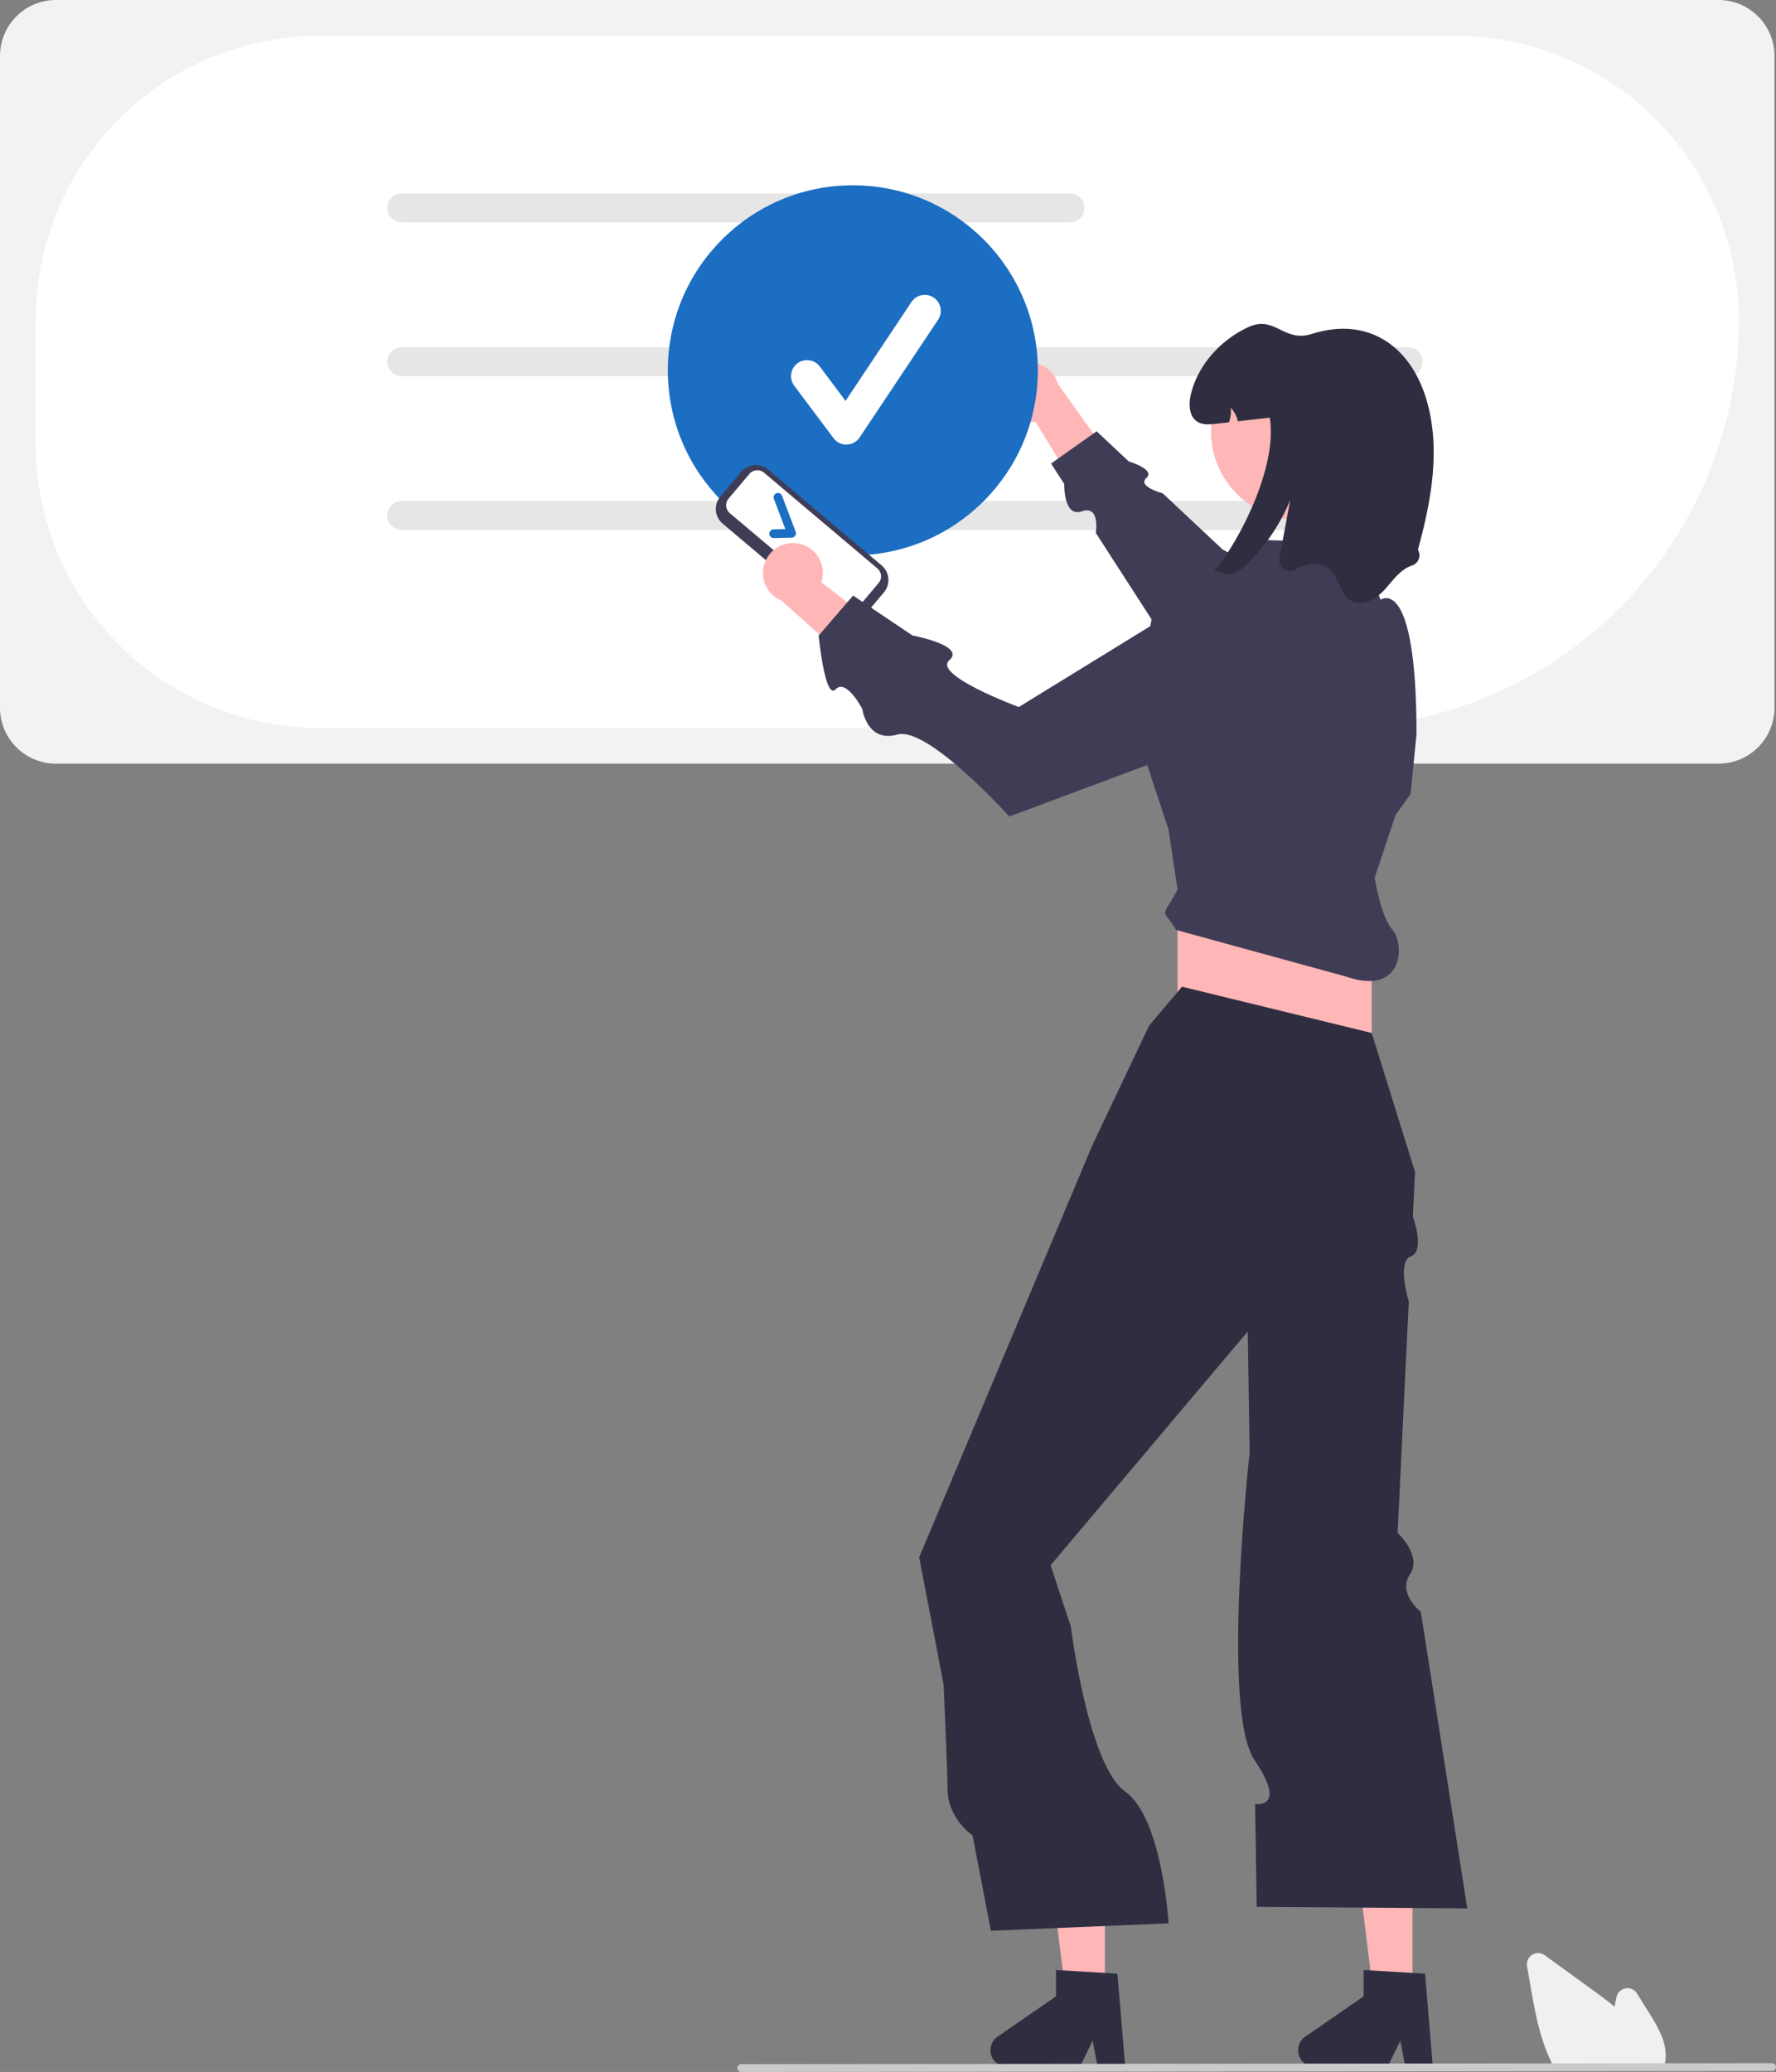 <svg xmlns="http://www.w3.org/2000/svg" width="543.219" height="633.601" viewBox="0 0 543.219 633.601" xmlns:xlink="http://www.w3.org/1999/xlink" role="img" artist="Katerina Limpitsouni" source="https://undraw.co/"><rect x="0" y="0" width="543.219" height="633.601" fill="#808080" stroke="none"/><path d="M854.052,366.728H345.482a17.112,17.112,0,0,1-17.092-17.092V150.291a17.112,17.112,0,0,1,17.092-17.092H854.052a17.112,17.112,0,0,1,17.092,17.092V349.636A17.112,17.112,0,0,1,854.052,366.728Z" transform="translate(-328.39 -133.199)" fill="#f2f2f2"/><path d="M735.442,355.827H426.21a87.014,87.014,0,0,1-86.916-86.916V231.026a87.015,87.015,0,0,1,86.916-86.917h347.118a87.015,87.015,0,0,1,86.916,86.917A124.943,124.943,0,0,1,735.442,355.827Z" transform="translate(-328.39 -133.199)" fill="#fff"/><path d="M655.673,201.175H451.267a4.408,4.408,0,1,1,0-8.816H655.673a4.408,4.408,0,0,1,0,8.816Z" transform="translate(-328.39 -133.199)" fill="#e6e6e6"/><path d="M759.147,248.206H451.267a4.408,4.408,0,1,1,0-8.816H759.147a4.408,4.408,0,0,1,0,8.816Z" transform="translate(-328.39 -133.199)" fill="#e6e6e6"/><path d="M759.147,295.237H451.267a4.408,4.408,0,1,1,0-8.816H759.147a4.408,4.408,0,0,1,0,8.816Z" transform="translate(-328.39 -133.199)" fill="#e6e6e6"/><path d="M759.147,295.237H451.267a4.408,4.408,0,1,1,0-8.816H759.147a4.408,4.408,0,0,1,0,8.816Z" transform="translate(-328.39 -133.199)" fill="#e6e6e6"/><path d="M634.103,253.604a9.088,9.088,0,0,0,11.007,8.547l16.811,27.578,7.155-15.182L652.015,250.686a9.138,9.138,0,0,0-17.912,2.918Z" transform="translate(-328.39 -133.199)" fill="#ffb6b6"/><path d="M760.255,332.64,702.323,301.216,684.05,284.072s-7.944-2.127-5.02-4.71-5.408-5.074-5.408-5.074l-9.809-9.203L649.873,274.948l4.034,6.253s-.278,10.352,5.393,8.361,4.254,6.594,4.254,6.594l33.85,52.471Z" transform="translate(-328.39 -133.199)" fill="#3f3d56"/><circle cx="260.855" cy="113.249" r="56.586" fill="#1b6ec2"/><polygon points="432.044 611.601 420.278 611.601 414.679 566.219 432.044 566.219 432.044 611.601" fill="#ffb6b6"/><path d="M766.644,765.186h-8.438l-1.506-7.966-3.857,7.966H730.465a5.031,5.031,0,0,1-2.859-9.17l17.871-12.342V735.62l18.797,1.122Z" transform="translate(-328.39 -133.199)" fill="#2f2e41"/><polygon points="337.942 611.601 326.176 611.601 320.577 566.219 337.942 566.219 337.942 611.601" fill="#ffb6b6"/><path d="M672.542,765.186h-8.438l-1.506-7.966L658.741,765.186H636.363a5.031,5.031,0,0,1-2.859-9.17l17.871-12.342V735.62l18.797,1.122Z" transform="translate(-328.39 -133.199)" fill="#2f2e41"/><rect x="360.175" y="268.381" width="59.385" height="67.607" fill="#ffb6b6"/><path d="M689.936,434.927l-10.05,11.877L662.527,483.349,618.788,587.418l-9.25,22.009,7.47,38.907s1.209,27.411,1.209,31.898c0,9.136,7.641,14.198,7.641,14.198l5.606,29.198,54.36-2.284s-1.897-32.185-13.282-40.303-16.619-50.429-16.619-50.429l-6.186-18.772,60.298-71.478.389,24.985.188,12.093s-8.83,78.656,1.463,93.921.21,13.469.21,13.469l.49,31.488,64.41.457L762.976,626.121s-7.215-5.697-3.355-11.424-3.742-12.741-3.742-12.741l3.41-70.772s-3.775-12.224.665-13.813.583-12.101.583-12.101l.66-13.698-13.247-42.483Z" transform="translate(-328.39 -133.199)" fill="#2f2e41"/><path d="M748.864,401.581l6.395-19.186,4.568-6.395,1.827-18.272c0-49.335-11.004-41.12-11.004-41.12l-6.354-17.351-29.236-.914L696.331,316.158l-15.531,5.482-6.082,31.602,11.107,33.721,2.741,18.272c-5.228,9.652-4.786,5.087-.457,12.334l51.619,14.161c18.272,6.395,18.272-10.05,14.608-14.161C750.672,413.458,748.864,401.581,748.864,401.581Z" transform="translate(-328.39 -133.199)" fill="#3f3d56"/><circle cx="397.511" cy="131.907" r="27.102" fill="#ffb6b6"/><path d="M699.506,307.834" transform="translate(-328.39 -133.199)" fill="#2f2e41"/><path d="M762.084,301.284a3.329,3.329,0,0,1-1.855,4.87c-3.636,1.206-5.875,4.723-8.487,7.537-2.604,2.805-6.797,5.135-10.123,3.225-3.316-1.9-3.545-6.752-6.322-9.383-2.704-2.558-7.199-2.248-10.379-.302l-.095.058a3.351,3.351,0,0,1-5.127-3.41q1.671-8.887,3.34-17.772a59.761,59.761,0,0,1-12.507,18.912,13.757,13.757,0,0,1-5.427,3.819c-1.9.603-3.746-1.361-5.591-1.005,4.586-4.011,20.008-29.72,17.249-46.905q-4.865.548-9.73,1.096A8.943,8.943,0,0,0,704.855,257.924a10.51,10.51,0,0,1-.557,4.413c-1.352.155-2.713.302-4.066.457-1.882.21-3.929.393-5.546-.594-2.695-1.644-2.777-5.536-2.01-8.606,2.248-8.926,9.063-16.39,17.404-20.3,8.341-3.901,10.808,4.787,19.597,2.01,17.359-5.482,30.661,3.892,35.348,21.287C768.963,271.181,766.104,286.666,762.084,301.284Z" transform="translate(-328.39 -133.199)" fill="#2f2e41"/><path d="M837.116,765.776H803.929l-.143-.259c-.424-.77-.834-1.585-1.217-2.423-3.418-7.318-4.863-15.688-6.138-23.073l-.96-5.566a3.437,3.437,0,0,1,5.41-3.362q7.565,5.505,15.136,10.999c1.911,1.391,4.094,3,6.184,4.739.202-.979.413-1.962.624-2.931a3.439,3.439,0,0,1,6.281-1.086l3.883,6.238c2.832,4.556,5.332,9.045,4.822,13.887a.756.756,0,0,1-.013.176,10.947,10.947,0,0,1-.563,2.331Z" transform="translate(-328.39 -133.199)" fill="#f0f0f0"/><path d="M870.425,766.493l-315.358.307a1.191,1.191,0,0,1,0-2.381l315.358-.307a1.191,1.191,0,0,1,0,2.381Z" transform="translate(-328.39 -133.199)" fill="#cacaca"/><path d="M584.101,322.609l-34.688-29.294a5.865,5.865,0,0,1-.696-8.257l6.384-7.56a5.865,5.865,0,0,1,8.257-.696l34.688,29.294a5.865,5.865,0,0,1,.696,8.257l-6.384,7.56A5.865,5.865,0,0,1,584.101,322.609Z" transform="translate(-328.39 -133.199)" fill="#3f3d56"/><path d="M551.234,285.668a3.161,3.161,0,0,0,.375,4.449l34.688,29.294a3.161,3.161,0,0,0,4.449-.375l6.384-7.56a3.161,3.161,0,0,0-.375-4.449l-34.688-29.294a3.161,3.161,0,0,0-4.449.375Z" transform="translate(-328.39 -133.199)" fill="#fff"/><path d="M571.598,297.056a1.333,1.333,0,0,1-1.054.558l-5.45.125a1.334,1.334,0,1,1-.061-2.667l3.566-.082-3.511-9.265a1.334,1.334,0,0,1,2.494-.945l4.18,11.028a1.334,1.334,0,0,1-.141,1.218Z" transform="translate(-328.39 -133.199)" fill="#1b6ec2"/><path d="M572.297,299.384a9.088,9.088,0,0,1,7.3,11.871l25.586,19.709-15.87,5.461-21.864-19.554a9.138,9.138,0,0,1,4.848-17.489Z" transform="translate(-328.39 -133.199)" fill="#ffb6b6"/><path d="M705.505,309.129l-65.509,40.278s-26.413-9.773-21.251-14.297-11.271-7.583-11.271-7.583l-18.153-12.213-10.534,12.242s1.919,19.885,5.185,16.442,8.147,5.963,8.147,5.963,1.443,10.502,10.739,7.859S637.101,382.882,637.101,382.882l80.622-30.069Z" transform="translate(-328.39 -133.199)" fill="#3f3d56"/><path d="M587.255,269.147a4.891,4.891,0,0,1-3.913-1.957l-11.998-15.997a4.892,4.892,0,1,1,7.827-5.87l7.849,10.465,20.16-30.24a4.892,4.892,0,0,1,8.141,5.427l-23.996,35.994a4.894,4.894,0,0,1-3.935,2.177C587.346,269.146,587.301,269.147,587.255,269.147Z" transform="translate(-328.39 -133.199)" fill="#fff"/></svg>